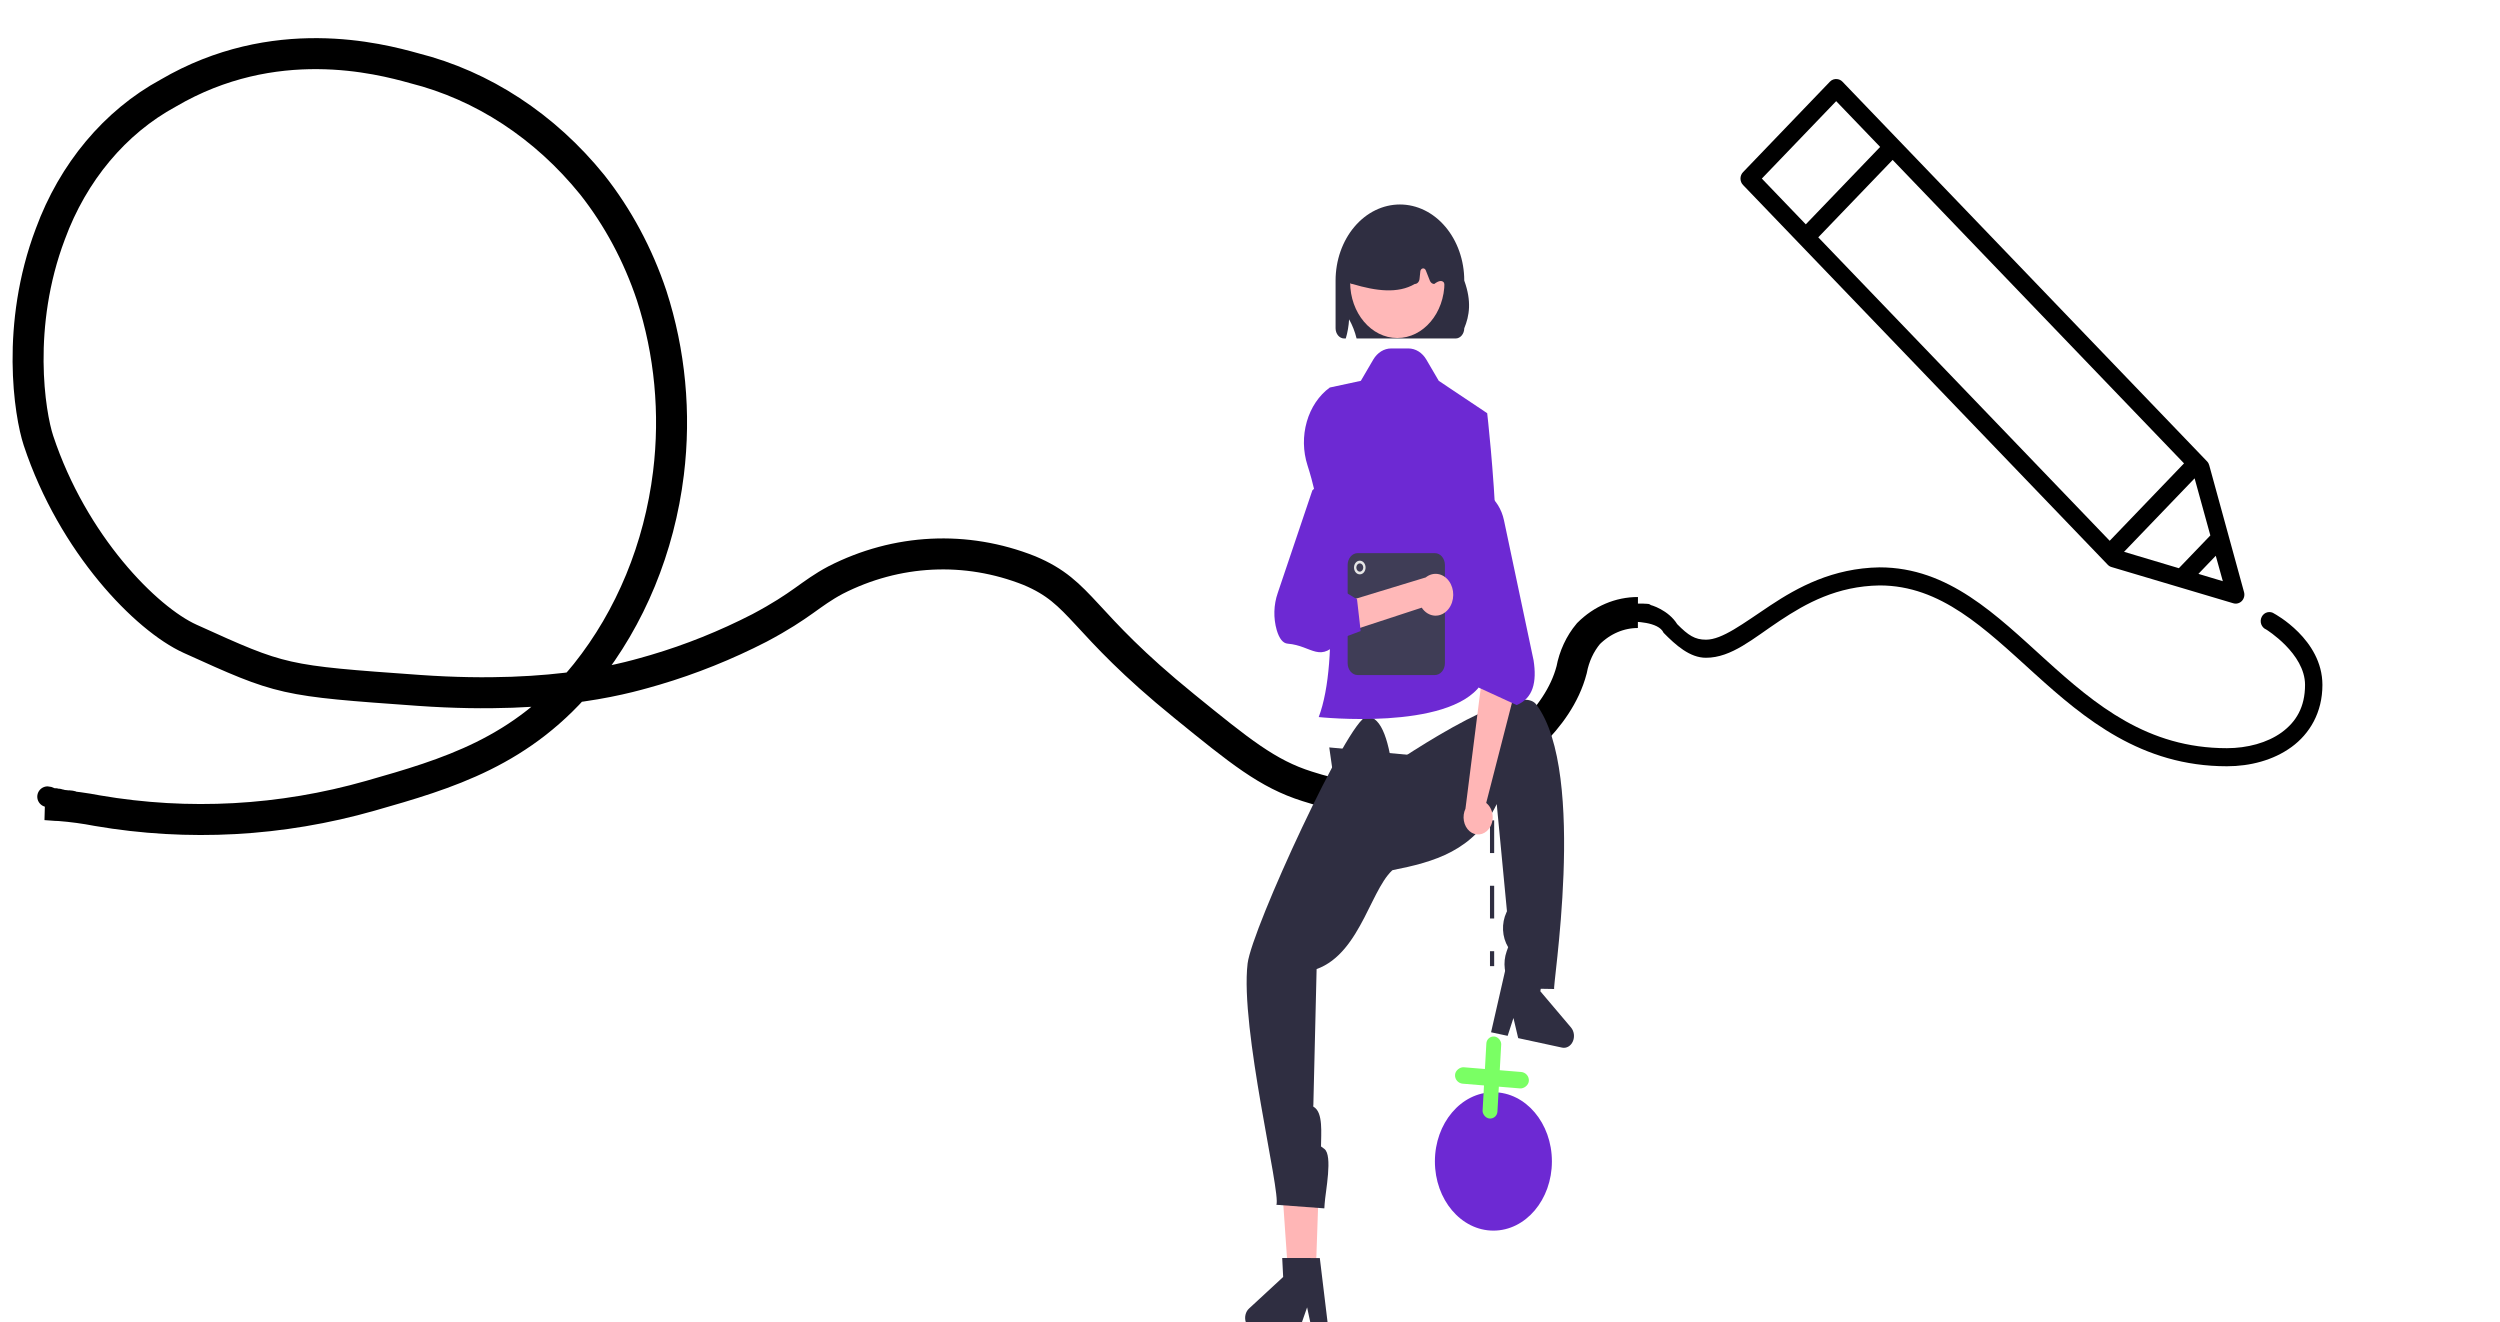 <svg width="121" height="64" viewBox="0 0 121 64" fill="none" xmlns="http://www.w3.org/2000/svg">
<path d="M79.46 29.314C79.426 29.307 79.391 29.293 79.356 29.293C79.339 29.293 79.324 29.291 79.307 29.291C79.296 29.291 79.267 29.286 79.258 29.296C79.257 29.297 79.269 29.298 79.27 29.298C79.286 29.3 79.302 29.299 79.318 29.301C79.32 29.301 79.357 29.306 79.356 29.309C79.354 29.317 79.317 29.322 79.311 29.323C79.308 29.323 79.28 29.329 79.281 29.329C79.284 29.333 79.291 29.331 79.295 29.331C79.297 29.331 79.313 29.331 79.309 29.331C79.298 29.331 79.288 29.331 79.278 29.331C79.274 29.331 79.269 29.332 79.265 29.33C79.262 29.328 79.272 29.328 79.276 29.327" stroke="black" stroke-width="0.1"/>
<path d="M88.924 3.829C89.018 3.84 89.106 3.883 89.173 3.952L106.823 22.332C106.874 22.385 106.91 22.451 106.928 22.523L108.609 28.649C108.655 28.804 108.615 28.973 108.505 29.088C108.395 29.202 108.233 29.244 108.084 29.196L102.201 27.446C102.131 27.427 102.068 27.389 102.017 27.336L84.367 8.957C84.285 8.875 84.239 8.761 84.239 8.643C84.239 8.524 84.285 8.411 84.367 8.328L88.569 3.952C88.662 3.855 88.793 3.81 88.924 3.829ZM88.871 4.896L85.273 8.643L87.4 10.858L90.999 7.111L88.871 4.896ZM91.603 7.74L88.004 11.487L102.109 26.174L105.707 22.427L91.603 7.74ZM106.219 23.152L102.804 26.708L105.457 27.501L106.981 25.915L106.219 23.152ZM107.243 26.899L106.403 27.775L107.585 28.13L107.243 26.899ZM90.972 27.46C94.311 27.46 96.615 29.766 99.023 31.945C101.43 34.125 103.937 36.212 107.782 36.212C108.763 36.212 109.739 35.953 110.435 35.447C111.13 34.94 111.564 34.223 111.564 33.149C111.564 31.626 109.686 30.469 109.686 30.469C109.574 30.423 109.486 30.33 109.444 30.213C109.402 30.095 109.411 29.965 109.468 29.854C109.524 29.744 109.624 29.663 109.741 29.635C109.858 29.606 109.982 29.631 110.08 29.703C110.08 29.703 112.405 30.942 112.405 33.149C112.405 34.488 111.788 35.516 110.908 36.157C110.027 36.798 108.902 37.087 107.782 37.087C103.642 37.087 100.897 34.798 98.472 32.602C96.046 30.406 93.938 28.335 90.973 28.335C88.913 28.368 87.423 29.193 86.14 30.045C84.857 30.896 83.811 31.836 82.568 31.836C81.788 31.836 81.113 31.231 80.518 30.628C80.277 30.081 79.072 30.085 78.831 30.085C78.625 29.853 78.958 29.532 79.072 29.534C79.313 29.538 79.072 29.265 79.554 29.261C79.664 29.26 79.072 29.265 79.795 29.265C79.914 29.265 80.759 29.534 81.176 30.209C81.715 30.754 82.035 30.961 82.568 30.961C83.357 30.961 84.352 30.188 85.68 29.306C87.009 28.425 88.701 27.496 90.972 27.46Z" fill="black"/>
<path d="M79.275 29.646C78.393 29.644 77.541 30.007 76.88 30.668C76.471 31.156 76.19 31.763 76.066 32.422C75.409 34.931 72.9 36.62 71.989 37.228C68.34 39.661 64.225 38.368 63.267 38.059C61.351 37.456 60.01 36.364 57.318 34.176C52.236 30.054 52.409 28.702 49.818 27.615C46.755 26.4 43.397 26.565 40.439 28.077C39.189 28.745 38.839 29.288 36.761 30.391C35.129 31.23 33.437 31.91 31.703 32.422C30.62 32.726 27.085 33.894 20.288 33.416C13.669 32.943 13.669 32.943 9.2 30.917C7.078 29.956 3.529 26.35 1.862 21.326C1.436 20.039 0.756 15.765 2.437 11.323C3.534 8.333 5.565 5.906 8.141 4.507C13.276 1.498 18.329 2.823 20.044 3.301C23.36 4.136 26.37 6.106 28.666 8.944C29.906 10.515 30.881 12.332 31.54 14.304C32.43 17.051 32.709 20.003 32.354 22.901C31.911 26.516 30.519 29.895 28.359 32.601C25.289 36.403 21.654 37.451 17.927 38.515C13.609 39.746 9.119 39.992 4.717 39.237C4.106 39.119 3.491 39.036 2.873 38.988C2.638 38.988 2.394 38.95 2.173 38.944" stroke="black" stroke-width="1.5" stroke-miterlimit="10"/>
<g clip-path="url(#clip0_41_566)">
<path d="M72.318 46.038H72.115V46.761H72.318V46.038Z" fill="#2F2E41"/>
<path d="M72.318 44.455H72.115V42.871H72.318V44.455ZM72.318 41.288H72.115V39.705H72.318V41.288Z" fill="#2F2E41"/>
<path d="M72.318 38.121H72.114V37.519H71.605V37.278H72.318V38.121Z" fill="#2F2E41"/>
<g filter="url(#filter0_d_41_566)">
<path d="M72.281 55.562C73.844 55.562 75.112 54.062 75.112 52.213C75.112 50.363 73.844 48.864 72.281 48.864C70.717 48.864 69.449 50.363 69.449 52.213C69.449 54.062 70.717 55.562 72.281 55.562Z" fill="#6D29D3"/>
</g>
<g filter="url(#filter1_d_41_566)">
<path d="M64.336 32.175L64.948 36.468L70.757 32.778L64.336 32.175Z" fill="#2F2E41"/>
</g>
<g filter="url(#filter2_d_41_566)">
<path d="M63.642 58.87L62.425 58.811L62.037 53.231L63.833 53.318L63.642 58.87Z" fill="#FFB6B6"/>
</g>
<g filter="url(#filter3_d_41_566)">
<path d="M63.724 42.904C65.932 42.108 66.385 38.704 67.598 37.961C67.595 36.164 67.656 30.589 66.139 30.696C65.294 30.755 60.586 40.946 60.384 42.634C60.01 45.767 62.009 53.762 61.777 54.312L64.098 54.485L64.112 54.269C64.148 53.683 64.519 51.916 64.096 51.605L63.937 51.488C63.938 50.879 64.05 49.84 63.586 49.577C63.58 49.574 63.574 49.569 63.57 49.563C63.566 49.557 63.563 49.55 63.561 49.543C63.559 49.535 63.559 49.528 63.559 49.52C63.56 49.512 63.562 49.505 63.566 49.498L63.724 42.904Z" fill="#2F2E41"/>
</g>
<g filter="url(#filter4_d_41_566)">
<path d="M64.269 60.118L63.455 60.175L63.264 59.276L62.938 60.211L60.779 60.362C60.676 60.369 60.573 60.337 60.486 60.27C60.399 60.203 60.332 60.105 60.296 59.991C60.259 59.876 60.255 59.751 60.282 59.633C60.31 59.514 60.37 59.41 60.451 59.335L62.105 57.806L62.059 56.888L63.879 56.889L64.269 60.118Z" fill="#2F2E41"/>
</g>
<path d="M72.918 48.813L74.133 48.929L75.09 43.446L73.298 43.274L72.918 48.813Z" fill="#FFB6B6"/>
<g filter="url(#filter5_d_41_566)">
<path d="M72.442 34.917C71.354 37.18 69.406 37.721 67.386 38.117C66.507 36.649 65.169 34.604 66.457 33.651C67.175 33.12 73.395 28.825 74.355 30.097C76.862 33.418 75.073 44.104 75.228 43.868L73.242 43.834L73.125 43.667C72.969 43.445 72.868 43.177 72.832 42.892C72.796 42.607 72.827 42.315 72.921 42.049L72.994 41.844C72.847 41.601 72.761 41.314 72.747 41.016C72.733 40.718 72.79 40.421 72.912 40.16L72.937 40.106L72.442 34.917Z" fill="#2F2E41"/>
</g>
<path d="M72.887 46.813L74.693 47.073L74.553 47.978L76.038 49.732C76.111 49.819 76.159 49.931 76.175 50.052C76.191 50.173 76.173 50.297 76.125 50.406C76.077 50.514 76.001 50.602 75.907 50.656C75.814 50.709 75.709 50.727 75.607 50.705L73.48 50.245L73.251 49.271L72.97 50.135L72.168 49.962L72.887 46.813Z" fill="#2F2E41"/>
<path d="M68.167 16.865H67.334C67.164 16.865 66.996 16.914 66.845 17.007C66.695 17.101 66.565 17.236 66.468 17.401L65.865 18.432L64.362 18.756C63.839 19.137 63.446 19.722 63.249 20.41C63.052 21.097 63.064 21.844 63.283 22.523C64.347 25.813 64.86 31.981 63.826 34.706C63.826 34.706 70.099 35.379 71.675 33.139C73.25 30.9 71.98 19.999 71.98 19.999L69.636 18.432L69.033 17.401C68.936 17.236 68.806 17.101 68.656 17.007C68.505 16.914 68.337 16.865 68.167 16.865V16.865Z" fill="#6D29D3"/>
<g filter="url(#filter6_d_41_566)">
<path d="M72.055 36.126C72.125 36.038 72.179 35.933 72.211 35.818C72.244 35.703 72.254 35.581 72.243 35.461C72.231 35.34 72.197 35.224 72.144 35.121C72.09 35.018 72.018 34.93 71.932 34.863L73.305 29.523L71.777 28.438L70.928 35.144C70.843 35.322 70.816 35.53 70.852 35.729C70.888 35.929 70.984 36.106 71.123 36.227C71.262 36.348 71.433 36.404 71.605 36.386C71.777 36.367 71.937 36.275 72.055 36.126H72.055Z" fill="#FFB6B6"/>
</g>
<g filter="url(#filter7_d_41_566)">
<path d="M73.407 30.125L71.573 29.282L71.651 28.198L69.471 22.555C69.364 22.276 69.309 21.972 69.312 21.665C69.314 21.359 69.374 21.056 69.486 20.78C69.599 20.504 69.761 20.26 69.963 20.066C70.163 19.873 70.398 19.734 70.65 19.659V19.659C71.104 19.526 71.585 19.611 71.987 19.896C72.388 20.181 72.678 20.643 72.792 21.18L74.225 27.96C74.39 29.012 74.203 29.798 73.407 30.125Z" fill="#6D29D3"/>
</g>
<path d="M70.87 13.58C70.87 12.603 70.541 11.667 69.957 10.976C69.374 10.285 68.582 9.897 67.756 9.897C66.93 9.897 66.138 10.285 65.554 10.976C64.97 11.667 64.642 12.603 64.642 13.58V15.889C64.642 16.02 64.686 16.145 64.764 16.238C64.843 16.331 64.949 16.383 65.06 16.383H65.136C65.224 16.084 65.278 15.772 65.296 15.456C65.457 15.741 65.579 16.053 65.659 16.383H70.451C70.561 16.383 70.668 16.331 70.746 16.238C70.825 16.145 70.869 16.02 70.87 15.889C71.121 15.281 71.234 14.584 70.87 13.58Z" fill="#2F2E41"/>
<path d="M67.63 16.36C68.891 16.36 69.913 15.151 69.913 13.66C69.913 12.169 68.891 10.96 67.63 10.96C66.369 10.96 65.347 12.169 65.347 13.66C65.347 15.151 66.369 16.36 67.63 16.36Z" fill="#FFB8B8"/>
<path d="M65.284 13.65C65.263 13.62 65.247 13.585 65.237 13.547C65.228 13.509 65.225 13.47 65.23 13.431L65.501 11.204C65.506 11.158 65.521 11.115 65.544 11.078C65.567 11.041 65.597 11.012 65.632 10.992C67.012 10.229 68.412 10.227 69.792 10.99C69.829 11.01 69.86 11.042 69.884 11.081C69.907 11.12 69.921 11.166 69.925 11.213L70.208 12.961C70.211 12.999 70.207 13.038 70.197 13.074C70.186 13.111 70.17 13.144 70.148 13.172C70.104 13.229 70.043 14.485 69.978 14.485C70.033 13.737 69.899 13.379 69.416 13.745C69.372 13.744 69.329 13.729 69.292 13.701C69.254 13.673 69.225 13.633 69.206 13.586L69.008 13.085C68.996 13.053 68.974 13.026 68.948 13.009C68.921 12.993 68.89 12.986 68.86 12.992C68.831 12.998 68.803 13.014 68.782 13.04C68.761 13.066 68.747 13.099 68.744 13.134L68.705 13.504C68.698 13.57 68.67 13.631 68.628 13.676C68.585 13.72 68.531 13.744 68.474 13.745C67.667 14.218 66.609 14.091 65.46 13.745C65.427 13.745 65.394 13.736 65.364 13.72C65.333 13.703 65.306 13.68 65.284 13.65V13.65Z" fill="#2F2E41"/>
<g filter="url(#filter8_d_41_566)">
<path d="M69.45 28.672H65.709C65.581 28.672 65.458 28.611 65.367 28.504C65.277 28.397 65.226 28.252 65.226 28.1V23.344C65.226 23.192 65.277 23.047 65.367 22.94C65.458 22.832 65.581 22.772 65.709 22.772H69.45C69.579 22.772 69.701 22.832 69.792 22.94C69.882 23.047 69.933 23.192 69.934 23.344V28.1C69.933 28.252 69.882 28.397 69.792 28.504C69.701 28.611 69.579 28.672 69.45 28.672V28.672Z" fill="#3F3D56"/>
</g>
<g filter="url(#filter9_d_41_566)">
<path d="M65.814 23.799C65.969 23.799 66.094 23.651 66.094 23.468C66.094 23.285 65.969 23.137 65.814 23.137C65.659 23.137 65.534 23.285 65.534 23.468C65.534 23.651 65.659 23.799 65.814 23.799Z" fill="#E6E6E6"/>
</g>
<g filter="url(#filter10_d_41_566)">
<path d="M65.814 23.667C65.907 23.667 65.982 23.578 65.982 23.468C65.982 23.358 65.907 23.269 65.814 23.269C65.721 23.269 65.646 23.358 65.646 23.468C65.646 23.578 65.721 23.667 65.814 23.667Z" fill="#3F3D56"/>
</g>
<g filter="url(#filter11_d_41_566)">
<path d="M70.114 25.466C70.031 25.575 69.929 25.661 69.814 25.719C69.7 25.776 69.576 25.803 69.452 25.798C69.328 25.793 69.206 25.755 69.095 25.688C68.985 25.621 68.888 25.527 68.812 25.411L65.457 26.509L64.948 25.183L69.004 23.948C69.177 23.809 69.387 23.75 69.595 23.782C69.802 23.815 69.992 23.936 70.129 24.123C70.266 24.311 70.34 24.55 70.337 24.798C70.335 25.045 70.255 25.283 70.114 25.466H70.114Z" fill="#FFB8B8"/>
</g>
<g filter="url(#filter12_d_41_566)">
<path d="M65.856 26.543L64.914 26.898C63.891 28.178 63.529 27.25 62.322 27.153C62.095 27.135 61.918 26.915 61.794 26.498C61.626 25.913 61.643 25.275 61.842 24.703L63.517 19.736L64.219 19.056L65.198 20.444L64.446 24.26L65.68 25.004L65.856 26.543Z" fill="#6D29D3"/>
</g>
<rect width="0.72" height="3.979" rx="0.36" transform="matrix(0.998 0.068 -0.056 0.998 71.96 50.142)" fill="#7AFF64"/>
<rect width="0.797" height="3.584" rx="0.399" transform="matrix(0.067 -0.998 0.997 0.082 70.397 52.418)" fill="#7AFF64"/>
</g>
<path d="M79.213 29.267C79.28 29.267 79.299 29.263 79.371 29.263C79.428 29.263 79.486 29.265 79.543 29.265C79.571 29.265 79.599 29.271 79.627 29.271C79.657 29.271 79.686 29.273 79.715 29.273C79.728 29.273 79.739 29.279 79.753 29.279C79.766 29.279 79.779 29.282 79.792 29.282C79.796 29.282 79.805 29.285 79.808 29.289C79.812 29.294 79.821 29.292 79.825 29.297C79.829 29.302 79.838 29.298 79.842 29.303C79.846 29.309 79.857 29.309 79.857 29.315" stroke="black" stroke-width="0.1"/>
<path d="M4.185 39.008C4.175 39.002 4.17 38.987 4.159 38.98C4.152 38.975 4.146 38.969 4.138 38.965C4.124 38.956 4.108 38.947 4.094 38.937C4.083 38.929 4.062 38.934 4.05 38.934C4.023 38.934 3.997 38.925 3.97 38.923C3.947 38.921 3.924 38.907 3.901 38.907C3.896 38.907 3.883 38.897 3.876 38.894C3.866 38.891 3.857 38.886 3.846 38.883C3.808 38.871 3.767 38.862 3.728 38.857C3.683 38.851 3.641 38.834 3.596 38.827C3.581 38.825 3.564 38.823 3.55 38.819C3.54 38.816 3.531 38.816 3.521 38.816C3.511 38.816 3.501 38.81 3.491 38.81C3.462 38.81 3.434 38.808 3.405 38.808C3.39 38.808 3.375 38.805 3.359 38.805C3.349 38.805 3.34 38.8 3.329 38.8C3.318 38.8 3.307 38.794 3.295 38.794C3.287 38.794 3.278 38.795 3.27 38.794C3.261 38.792 3.249 38.793 3.241 38.79C3.235 38.788 3.221 38.789 3.217 38.784C3.213 38.777 3.264 38.772 3.268 38.772C3.277 38.772 3.287 38.764 3.295 38.764C3.305 38.764 3.313 38.761 3.322 38.761C3.33 38.761 3.345 38.761 3.352 38.755C3.357 38.75 3.369 38.753 3.376 38.753C3.395 38.753 3.413 38.761 3.432 38.761C3.481 38.761 3.333 38.769 3.285 38.76C3.265 38.757 3.244 38.751 3.225 38.75C3.204 38.749 3.184 38.739 3.163 38.739C3.15 38.739 3.139 38.731 3.127 38.731C3.116 38.731 3.106 38.725 3.096 38.725C3.082 38.725 3.066 38.715 3.051 38.714C3.039 38.714 3.027 38.712 3.015 38.712C3.004 38.711 2.993 38.703 2.981 38.703C2.955 38.703 2.927 38.696 2.902 38.689C2.877 38.682 2.852 38.677 2.827 38.671C2.82 38.669 2.816 38.665 2.808 38.665C2.793 38.665 2.775 38.654 2.759 38.654C2.712 38.654 2.664 38.648 2.615 38.648C2.602 38.648 2.588 38.648 2.574 38.648C2.56 38.648 2.544 38.642 2.53 38.639C2.511 38.635 2.49 38.633 2.472 38.625C2.459 38.619 2.446 38.608 2.434 38.601C2.421 38.593 2.408 38.592 2.394 38.587C2.381 38.582 2.369 38.575 2.356 38.571C2.339 38.567 2.321 38.56 2.304 38.56" stroke="black" stroke-linecap="round"/>
<defs>
<filter id="filter0_d_41_566" x="65.449" y="48.864" width="13.663" height="14.698" filterUnits="userSpaceOnUse" color-interpolation-filters="sRGB">
<feFlood flood-opacity="0" result="BackgroundImageFix"/>
<feColorMatrix in="SourceAlpha" type="matrix" values="0 0 0 0 0 0 0 0 0 0 0 0 0 0 0 0 0 0 127 0" result="hardAlpha"/>
<feOffset dy="4"/>
<feGaussianBlur stdDeviation="2"/>
<feComposite in2="hardAlpha" operator="out"/>
<feColorMatrix type="matrix" values="0 0 0 0 0 0 0 0 0 0 0 0 0 0 0 0 0 0 0.25 0"/>
<feBlend mode="normal" in2="BackgroundImageFix" result="effect1_dropShadow_41_566"/>
<feBlend mode="normal" in="SourceGraphic" in2="effect1_dropShadow_41_566" result="shape"/>
</filter>
<filter id="filter1_d_41_566" x="60.336" y="32.175" width="14.421" height="12.293" filterUnits="userSpaceOnUse" color-interpolation-filters="sRGB">
<feFlood flood-opacity="0" result="BackgroundImageFix"/>
<feColorMatrix in="SourceAlpha" type="matrix" values="0 0 0 0 0 0 0 0 0 0 0 0 0 0 0 0 0 0 127 0" result="hardAlpha"/>
<feOffset dy="4"/>
<feGaussianBlur stdDeviation="2"/>
<feComposite in2="hardAlpha" operator="out"/>
<feColorMatrix type="matrix" values="0 0 0 0 0 0 0 0 0 0 0 0 0 0 0 0 0 0 0.25 0"/>
<feBlend mode="normal" in2="BackgroundImageFix" result="effect1_dropShadow_41_566"/>
<feBlend mode="normal" in="SourceGraphic" in2="effect1_dropShadow_41_566" result="shape"/>
</filter>
<filter id="filter2_d_41_566" x="58.037" y="53.231" width="9.796" height="13.639" filterUnits="userSpaceOnUse" color-interpolation-filters="sRGB">
<feFlood flood-opacity="0" result="BackgroundImageFix"/>
<feColorMatrix in="SourceAlpha" type="matrix" values="0 0 0 0 0 0 0 0 0 0 0 0 0 0 0 0 0 0 127 0" result="hardAlpha"/>
<feOffset dy="4"/>
<feGaussianBlur stdDeviation="2"/>
<feComposite in2="hardAlpha" operator="out"/>
<feColorMatrix type="matrix" values="0 0 0 0 0 0 0 0 0 0 0 0 0 0 0 0 0 0 0.25 0"/>
<feBlend mode="normal" in2="BackgroundImageFix" result="effect1_dropShadow_41_566"/>
<feBlend mode="normal" in="SourceGraphic" in2="effect1_dropShadow_41_566" result="shape"/>
</filter>
<filter id="filter3_d_41_566" x="56.337" y="30.694" width="15.26" height="31.791" filterUnits="userSpaceOnUse" color-interpolation-filters="sRGB">
<feFlood flood-opacity="0" result="BackgroundImageFix"/>
<feColorMatrix in="SourceAlpha" type="matrix" values="0 0 0 0 0 0 0 0 0 0 0 0 0 0 0 0 0 0 127 0" result="hardAlpha"/>
<feOffset dy="4"/>
<feGaussianBlur stdDeviation="2"/>
<feComposite in2="hardAlpha" operator="out"/>
<feColorMatrix type="matrix" values="0 0 0 0 0 0 0 0 0 0 0 0 0 0 0 0 0 0 0.25 0"/>
<feBlend mode="normal" in2="BackgroundImageFix" result="effect1_dropShadow_41_566"/>
<feBlend mode="normal" in="SourceGraphic" in2="effect1_dropShadow_41_566" result="shape"/>
</filter>
<filter id="filter4_d_41_566" x="56.264" y="56.888" width="12.005" height="11.475" filterUnits="userSpaceOnUse" color-interpolation-filters="sRGB">
<feFlood flood-opacity="0" result="BackgroundImageFix"/>
<feColorMatrix in="SourceAlpha" type="matrix" values="0 0 0 0 0 0 0 0 0 0 0 0 0 0 0 0 0 0 127 0" result="hardAlpha"/>
<feOffset dy="4"/>
<feGaussianBlur stdDeviation="2"/>
<feComposite in2="hardAlpha" operator="out"/>
<feColorMatrix type="matrix" values="0 0 0 0 0 0 0 0 0 0 0 0 0 0 0 0 0 0 0.25 0"/>
<feBlend mode="normal" in2="BackgroundImageFix" result="effect1_dropShadow_41_566"/>
<feBlend mode="normal" in="SourceGraphic" in2="effect1_dropShadow_41_566" result="shape"/>
</filter>
<filter id="filter5_d_41_566" x="61.924" y="29.862" width="17.779" height="22.01" filterUnits="userSpaceOnUse" color-interpolation-filters="sRGB">
<feFlood flood-opacity="0" result="BackgroundImageFix"/>
<feColorMatrix in="SourceAlpha" type="matrix" values="0 0 0 0 0 0 0 0 0 0 0 0 0 0 0 0 0 0 127 0" result="hardAlpha"/>
<feOffset dy="4"/>
<feGaussianBlur stdDeviation="2"/>
<feComposite in2="hardAlpha" operator="out"/>
<feColorMatrix type="matrix" values="0 0 0 0 0 0 0 0 0 0 0 0 0 0 0 0 0 0 0.25 0"/>
<feBlend mode="normal" in2="BackgroundImageFix" result="effect1_dropShadow_41_566"/>
<feBlend mode="normal" in="SourceGraphic" in2="effect1_dropShadow_41_566" result="shape"/>
</filter>
<filter id="filter6_d_41_566" x="66.836" y="28.438" width="10.469" height="15.951" filterUnits="userSpaceOnUse" color-interpolation-filters="sRGB">
<feFlood flood-opacity="0" result="BackgroundImageFix"/>
<feColorMatrix in="SourceAlpha" type="matrix" values="0 0 0 0 0 0 0 0 0 0 0 0 0 0 0 0 0 0 127 0" result="hardAlpha"/>
<feOffset dy="4"/>
<feGaussianBlur stdDeviation="2"/>
<feComposite in2="hardAlpha" operator="out"/>
<feColorMatrix type="matrix" values="0 0 0 0 0 0 0 0 0 0 0 0 0 0 0 0 0 0 0.25 0"/>
<feBlend mode="normal" in2="BackgroundImageFix" result="effect1_dropShadow_41_566"/>
<feBlend mode="normal" in="SourceGraphic" in2="effect1_dropShadow_41_566" result="shape"/>
</filter>
<filter id="filter7_d_41_566" x="65.311" y="19.598" width="12.969" height="18.528" filterUnits="userSpaceOnUse" color-interpolation-filters="sRGB">
<feFlood flood-opacity="0" result="BackgroundImageFix"/>
<feColorMatrix in="SourceAlpha" type="matrix" values="0 0 0 0 0 0 0 0 0 0 0 0 0 0 0 0 0 0 127 0" result="hardAlpha"/>
<feOffset dy="4"/>
<feGaussianBlur stdDeviation="2"/>
<feComposite in2="hardAlpha" operator="out"/>
<feColorMatrix type="matrix" values="0 0 0 0 0 0 0 0 0 0 0 0 0 0 0 0 0 0 0.25 0"/>
<feBlend mode="normal" in2="BackgroundImageFix" result="effect1_dropShadow_41_566"/>
<feBlend mode="normal" in="SourceGraphic" in2="effect1_dropShadow_41_566" result="shape"/>
</filter>
<filter id="filter8_d_41_566" x="61.226" y="22.772" width="12.708" height="13.9" filterUnits="userSpaceOnUse" color-interpolation-filters="sRGB">
<feFlood flood-opacity="0" result="BackgroundImageFix"/>
<feColorMatrix in="SourceAlpha" type="matrix" values="0 0 0 0 0 0 0 0 0 0 0 0 0 0 0 0 0 0 127 0" result="hardAlpha"/>
<feOffset dy="4"/>
<feGaussianBlur stdDeviation="2"/>
<feComposite in2="hardAlpha" operator="out"/>
<feColorMatrix type="matrix" values="0 0 0 0 0 0 0 0 0 0 0 0 0 0 0 0 0 0 0.25 0"/>
<feBlend mode="normal" in2="BackgroundImageFix" result="effect1_dropShadow_41_566"/>
<feBlend mode="normal" in="SourceGraphic" in2="effect1_dropShadow_41_566" result="shape"/>
</filter>
<filter id="filter9_d_41_566" x="61.534" y="23.137" width="8.561" height="8.663" filterUnits="userSpaceOnUse" color-interpolation-filters="sRGB">
<feFlood flood-opacity="0" result="BackgroundImageFix"/>
<feColorMatrix in="SourceAlpha" type="matrix" values="0 0 0 0 0 0 0 0 0 0 0 0 0 0 0 0 0 0 127 0" result="hardAlpha"/>
<feOffset dy="4"/>
<feGaussianBlur stdDeviation="2"/>
<feComposite in2="hardAlpha" operator="out"/>
<feColorMatrix type="matrix" values="0 0 0 0 0 0 0 0 0 0 0 0 0 0 0 0 0 0 0.25 0"/>
<feBlend mode="normal" in2="BackgroundImageFix" result="effect1_dropShadow_41_566"/>
<feBlend mode="normal" in="SourceGraphic" in2="effect1_dropShadow_41_566" result="shape"/>
</filter>
<filter id="filter10_d_41_566" x="61.646" y="23.269" width="8.336" height="8.398" filterUnits="userSpaceOnUse" color-interpolation-filters="sRGB">
<feFlood flood-opacity="0" result="BackgroundImageFix"/>
<feColorMatrix in="SourceAlpha" type="matrix" values="0 0 0 0 0 0 0 0 0 0 0 0 0 0 0 0 0 0 127 0" result="hardAlpha"/>
<feOffset dy="4"/>
<feGaussianBlur stdDeviation="2"/>
<feComposite in2="hardAlpha" operator="out"/>
<feColorMatrix type="matrix" values="0 0 0 0 0 0 0 0 0 0 0 0 0 0 0 0 0 0 0.25 0"/>
<feBlend mode="normal" in2="BackgroundImageFix" result="effect1_dropShadow_41_566"/>
<feBlend mode="normal" in="SourceGraphic" in2="effect1_dropShadow_41_566" result="shape"/>
</filter>
<filter id="filter11_d_41_566" x="60.947" y="23.774" width="13.39" height="10.735" filterUnits="userSpaceOnUse" color-interpolation-filters="sRGB">
<feFlood flood-opacity="0" result="BackgroundImageFix"/>
<feColorMatrix in="SourceAlpha" type="matrix" values="0 0 0 0 0 0 0 0 0 0 0 0 0 0 0 0 0 0 127 0" result="hardAlpha"/>
<feOffset dy="4"/>
<feGaussianBlur stdDeviation="2"/>
<feComposite in2="hardAlpha" operator="out"/>
<feColorMatrix type="matrix" values="0 0 0 0 0 0 0 0 0 0 0 0 0 0 0 0 0 0 0.25 0"/>
<feBlend mode="normal" in2="BackgroundImageFix" result="effect1_dropShadow_41_566"/>
<feBlend mode="normal" in="SourceGraphic" in2="effect1_dropShadow_41_566" result="shape"/>
</filter>
<filter id="filter12_d_41_566" x="57.679" y="19.056" width="12.176" height="16.512" filterUnits="userSpaceOnUse" color-interpolation-filters="sRGB">
<feFlood flood-opacity="0" result="BackgroundImageFix"/>
<feColorMatrix in="SourceAlpha" type="matrix" values="0 0 0 0 0 0 0 0 0 0 0 0 0 0 0 0 0 0 127 0" result="hardAlpha"/>
<feOffset dy="4"/>
<feGaussianBlur stdDeviation="2"/>
<feComposite in2="hardAlpha" operator="out"/>
<feColorMatrix type="matrix" values="0 0 0 0 0 0 0 0 0 0 0 0 0 0 0 0 0 0 0.25 0"/>
<feBlend mode="normal" in2="BackgroundImageFix" result="effect1_dropShadow_41_566"/>
<feBlend mode="normal" in="SourceGraphic" in2="effect1_dropShadow_41_566" result="shape"/>
</filter>
<clipPath id="clip0_41_566">
<rect width="72.289" height="54.701" fill="white" transform="translate(3.891 9.299)"/>
</clipPath>
</defs>
</svg>

